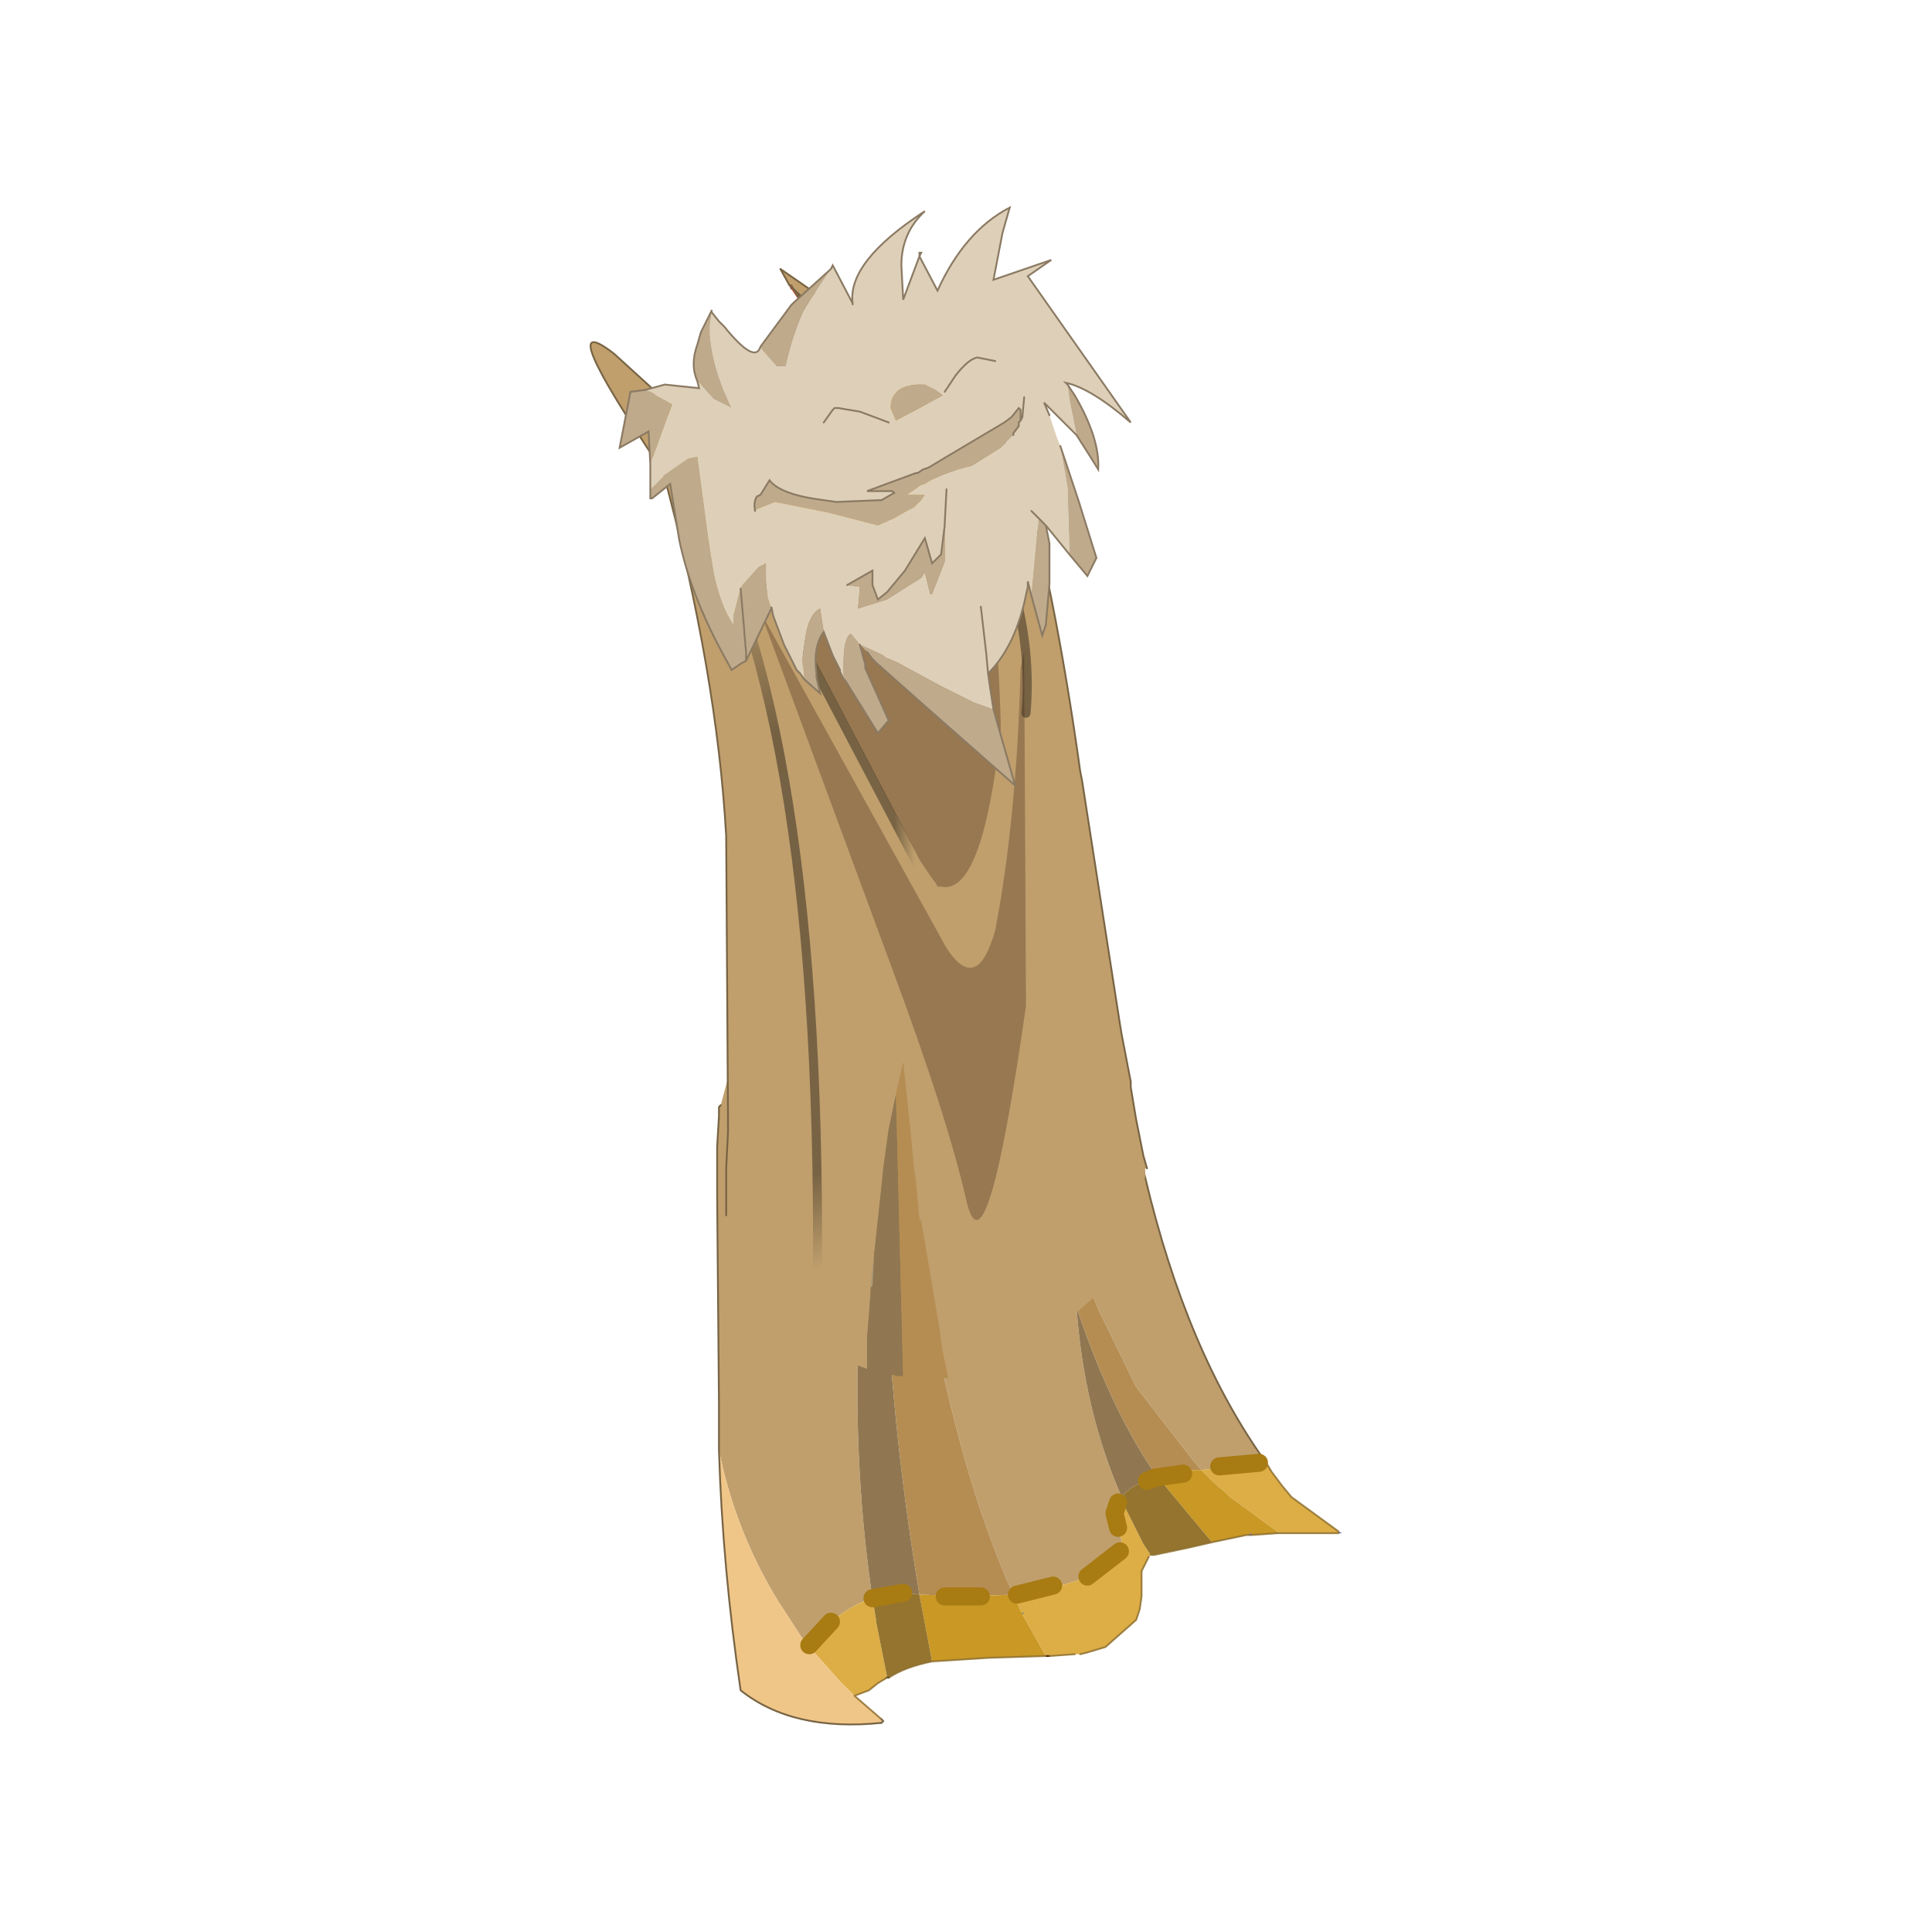 <?xml version="1.0" encoding="UTF-8" standalone="no"?>
<svg xmlns:xlink="http://www.w3.org/1999/xlink" height="440.0px" width="440.0px" xmlns="http://www.w3.org/2000/svg">
  <g transform="matrix(10.0, 0.0, 0.0, 10.0, 0.0, 0.0)">
    <use height="44.0" transform="matrix(0.909, 0.0, 0.0, 0.909, 2.0, 2.0)" width="44.0" xlink:href="#sprite0"/>
  </g>
  <defs>
    <g id="sprite0" transform="matrix(1.0, 0.0, 0.0, 1.0, 0.0, 0.0)">
      <use height="44.0" transform="matrix(1.0, 0.0, 0.0, 1.0, 0.0, 0.0)" width="44.0" xlink:href="#shape0"/>
      <use height="42.0" transform="matrix(0.905, 0.0, 0.0, 0.905, 12.6, 3.0)" width="20.8" xlink:href="#sprite1"/>
    </g>
    <g id="shape0" transform="matrix(1.0, 0.0, 0.0, 1.0, 0.0, 0.0)">
      <path d="M44.0 44.0 L0.0 44.0 0.0 0.0 44.0 0.0 44.0 44.0" fill="#43adca" fill-opacity="0.0" fill-rule="evenodd" stroke="none"/>
    </g>
    <g id="sprite1" transform="matrix(1.0, 0.0, 0.0, 1.0, 0.0, 0.0)">
      <use height="21.4" transform="matrix(1.0, 0.0, 0.0, 1.0, 3.5, 20.6)" width="17.3" xlink:href="#sprite2"/>
      <use height="32.7" transform="matrix(1.0, 0.0, 0.0, 1.0, 0.0, 0.0)" width="15.4" xlink:href="#sprite3"/>
    </g>
    <g id="sprite2" transform="matrix(1.0, 0.0, 0.0, 1.0, 5.85, 1.75)">
      <use height="21.4" transform="matrix(1.0, 0.0, 0.0, 1.0, -5.85, -1.75)" width="17.3" xlink:href="#shape1"/>
    </g>
    <g id="shape1" transform="matrix(1.0, 0.0, 0.0, 1.0, 5.85, 1.75)">
      <path d="M-5.75 2.5 L-5.55 1.75 -5.3 1.25 -5.1 0.95 -4.8 0.55 -4.4 0.1 -4.2 -0.1 -4.15 -0.1 -4.15 -0.15 -4.05 -0.2 -3.65 -0.55 -2.45 -1.25 -1.8 -1.5 -1.75 -1.55 -1.65 -1.55 -1.1 -1.65 -0.75 -1.7 -0.1 -1.75 0.05 -1.75 0.7 -1.7 0.8 -1.7 0.85 -1.7 1.1 -1.6 1.1 -1.55 1.05 -1.5 1.15 -0.75 1.15 -0.55 1.3 0.95 1.5 2.55 1.55 2.8 1.6 2.8 1.6 2.55 1.4 0.95 1.2 -0.55 1.2 -0.75 1.1 -1.5 1.1 -1.55 1.15 -1.6 1.3 -1.6 1.8 -1.45 1.95 -1.4 2.45 -1.2 2.7 -1.05 3.0 -0.85 3.05 -0.55 3.4 0.85 3.2 0.95 3.4 0.95 3.6 1.65 3.4 2.3 3.3 2.55 3.25 2.7 3.2 2.8 3.9 2.8 3.85 2.55 3.65 1.4 3.65 1.25 3.6 0.95 3.55 0.75 3.25 -0.55 3.25 -0.7 3.45 -0.55 3.95 -0.15 3.95 -0.05 4.05 -0.1 4.3 0.15 4.7 0.65 4.9 0.95 5.5 2.3 5.55 2.55 5.6 2.8 5.7 3.3 5.7 3.35 5.8 3.65 6.0 4.5 Q7.15 9.35 9.35 12.4 L7.55 12.6 7.3 12.3 5.75 10.3 4.7 8.15 4.4 7.4 4.35 7.2 4.15 6.55 4.15 6.5 4.1 6.3 4.1 6.5 4.1 6.55 4.1 7.1 4.1 7.4 4.1 7.75 4.1 8.1 Q4.3 10.95 5.35 13.35 L5.15 13.8 5.35 14.55 Q5.35 15.35 3.65 15.8 L2.35 16.05 Q1.15 13.4 0.3 9.45 L0.15 8.75 0.05 8.05 -0.45 5.1 -0.6 3.95 -0.65 3.65 -0.75 2.8 -0.75 2.55 -0.95 0.95 -0.95 0.9 -0.95 0.7 -1.0 0.9 -1.0 0.95 -1.05 1.1 -1.35 2.55 -1.35 2.8 -1.4 2.9 -1.5 3.65 -1.55 4.15 -1.9 7.75 -1.95 8.35 -1.95 9.2 Q-2.05 12.8 -1.55 16.15 -2.5 16.45 -3.3 17.45 L-3.4 17.35 -3.5 17.25 -4.15 16.25 Q-5.35 14.3 -5.8 12.05 L-5.8 10.75 -5.85 5.0 -5.85 4.0 -5.85 3.85 -5.85 3.65 -5.8 2.8 -5.8 2.65 -5.8 2.55 -5.75 2.5" fill="#c09f6d" fill-rule="evenodd" stroke="none"/>
      <path d="M-1.05 1.1 L-1.0 0.95 -0.95 0.95 -0.75 2.55 -0.75 2.8 -0.65 3.65 -0.6 3.95 -0.45 5.1 0.05 8.05 0.15 8.75 0.3 9.45 Q1.15 13.4 2.35 16.05 L1.05 16.1 -0.25 16.05 Q-1.6 8.0 -1.05 1.1 M4.1 8.1 L4.1 7.75 4.1 7.4 4.1 7.1 4.1 6.55 4.15 6.55 4.35 7.2 4.4 7.4 4.7 8.15 5.75 10.3 7.3 12.3 7.55 12.6 7.35 12.6 6.35 12.8 6.3 12.8 6.2 12.6 Q5.0 10.8 4.1 8.1" fill="#b58d53" fill-rule="evenodd" stroke="none"/>
      <path d="M4.1 6.55 L4.1 6.5 4.1 6.3 4.15 6.5 4.15 6.55 4.1 6.55 M9.65 14.3 L9.7 14.35 9.65 14.35 9.65 14.3" fill="#4a5f18" fill-rule="evenodd" stroke="none"/>
      <path d="M-3.3 17.45 Q-2.5 16.45 -1.55 16.15 L-1.45 16.75 -1.45 16.8 -1.15 18.3 -1.15 18.35 -1.4 18.5 -1.65 18.7 -2.05 18.85 -2.45 18.45 -3.3 17.5 -3.3 17.45 M2.35 16.05 L3.65 15.8 Q5.35 15.35 5.35 14.55 L5.15 13.8 5.35 13.35 5.45 13.6 5.45 13.65 5.95 14.65 6.15 14.95 6.1 15.0 5.9 15.4 5.9 15.85 5.9 16.1 5.85 16.45 5.75 16.75 4.9 17.5 4.4 17.65 4.2 17.7 4.05 17.7 3.35 17.75 3.25 17.75 2.6 16.6 2.65 16.55 2.6 16.55 2.55 16.5 2.35 16.05 M7.55 12.6 L9.35 12.4 9.5 12.65 9.8 13.05 10.05 13.35 11.35 14.3 11.35 14.35 9.7 14.35 9.65 14.3 8.35 13.35 8.3 13.3 8.25 13.25 7.9 12.95 7.55 12.6" fill="#ddae46" fill-rule="evenodd" stroke="none"/>
      <path d="M7.55 12.6 L7.9 12.95 8.25 13.25 8.3 13.3 8.35 13.35 9.65 14.3 9.65 14.35 8.95 14.4 8.95 14.35 8.8 14.4 7.85 14.6 6.35 12.8 7.35 12.6 7.55 12.6 M3.25 17.75 L1.65 17.8 0.1 17.9 -0.25 16.05 1.05 16.1 2.35 16.05 2.55 16.5 2.6 16.55 2.6 16.6 3.25 17.75" fill="#c99825" fill-rule="evenodd" stroke="none"/>
      <path d="M11.35 14.35 L11.35 14.3 11.45 14.35 11.35 14.35 M8.8 14.4 L8.95 14.35 8.95 14.4 8.8 14.4" fill="#555ba0" fill-rule="evenodd" stroke="none"/>
      <path d="M-1.55 16.15 Q-2.05 12.8 -1.95 9.2 L-1.95 8.35 -1.9 7.75 -1.55 4.15 -1.5 3.65 -1.4 2.9 -1.35 2.8 -1.35 2.55 -1.05 1.1 Q-1.6 8.0 -0.25 16.05 L-0.7 16.0 -1.55 16.15 M5.35 13.35 Q4.3 10.95 4.1 8.1 5.0 10.8 6.2 12.6 L6.3 12.8 Q5.6 13.0 5.35 13.35" fill="#907751" fill-rule="evenodd" stroke="none"/>
      <path d="M6.35 12.8 L7.85 14.6 7.2 14.75 6.15 14.95 5.95 14.65 5.45 13.65 5.45 13.6 5.35 13.35 Q5.6 13.0 6.3 12.8 L6.35 12.8 M0.1 17.9 Q-0.65 18.05 -1.1 18.35 L-1.15 18.3 -1.45 16.8 -1.45 16.75 -1.55 16.15 -0.7 16.0 -0.25 16.05 0.1 17.9" fill="#94742e" fill-rule="evenodd" stroke="none"/>
      <path d="M6.3 12.8 L6.35 12.8 6.3 12.8" fill="#63250c" fill-rule="evenodd" stroke="none"/>
      <path d="M7.2 14.75 L6.25 14.95 6.15 14.95 7.2 14.75" fill="#856e35" fill-rule="evenodd" stroke="none"/>
      <path d="M2.6 16.55 L2.65 16.55 2.6 16.6 2.6 16.55" fill="#596a61" fill-rule="evenodd" stroke="none"/>
      <path d="M-5.8 12.05 Q-5.35 14.3 -4.15 16.25 L-3.5 17.25 -3.4 17.35 -3.3 17.45 -3.3 17.5 -2.45 18.45 -2.05 18.85 -1.3 19.5 -1.25 19.55 -1.3 19.6 Q-3.75 19.85 -5.2 18.7 -5.7 15.3 -5.8 12.05" fill="#f0c688" fill-rule="evenodd" stroke="none"/>
      <path d="M-1.1 18.35 L-1.15 18.35 -1.15 18.3 -1.1 18.35" fill="#384913" fill-rule="evenodd" stroke="none"/>
      <path d="M5.7 3.35 L5.7 3.3 M3.35 17.75 L3.25 17.75" fill="none" stroke="#52200c" stroke-linecap="round" stroke-linejoin="round" stroke-width="0.05"/>
      <path d="M-5.75 2.5 L-5.8 2.55 -5.8 2.65 -5.8 2.8 -5.85 3.65 -5.85 3.85 -5.85 4.0 -5.85 5.0 -5.8 10.75 -5.8 12.05 M9.35 12.4 Q7.15 9.35 6.0 4.5 L5.8 3.65 5.7 3.35 M-1.3 19.6 Q-3.75 19.85 -5.2 18.7 -5.7 15.3 -5.8 12.05" fill="none" stroke="#786444" stroke-linecap="round" stroke-linejoin="round" stroke-width="0.05"/>
      <path d="M11.35 14.3 L10.05 13.35 9.8 13.05 9.5 12.65 9.35 12.4 M9.7 14.35 L11.35 14.35 M7.85 14.6 L8.8 14.4 8.95 14.4 9.65 14.35 9.7 14.35 M7.85 14.6 L7.2 14.75 6.25 14.95 6.15 14.95 M6.1 15.0 L5.9 15.4 5.9 15.85 5.9 16.1 5.85 16.45 5.75 16.75 4.9 17.5 4.4 17.65 4.2 17.7 M4.05 17.7 L3.35 17.75 M3.25 17.75 L1.65 17.8 0.1 17.9 Q-0.65 18.05 -1.1 18.35 M-1.15 18.35 L-1.4 18.5 -1.65 18.7 -2.05 18.85 -1.3 19.5" fill="none" stroke="#8b6d2c" stroke-linecap="round" stroke-linejoin="round" stroke-opacity="0.82" stroke-width="0.05"/>
      <path d="M-1.1 18.35 L-1.15 18.35" fill="none" stroke="#000000" stroke-linecap="round" stroke-linejoin="round" stroke-opacity="0.302" stroke-width="0.05"/>
      <path d="M-1.3 19.5 L-1.25 19.55 -1.3 19.6" fill="none" stroke="#7b6b53" stroke-linecap="round" stroke-linejoin="round" stroke-width="0.05"/>
      <path d="M8.05 12.5 L9.15 12.4 M5.25 14.2 L5.15 13.8 5.25 13.5 M6.05 12.9 L6.3 12.8 6.35 12.8 7.05 12.7 M0.45 16.1 L1.05 16.1 1.45 16.1 M2.45 16.05 L3.45 15.8 M4.4 15.55 L5.3 14.85 M-1.55 16.15 L-0.7 16.0 M-3.3 17.45 L-2.7 16.8" fill="none" stroke="#a87b13" stroke-linecap="round" stroke-linejoin="round" stroke-width="0.5"/>
    </g>
    <g id="sprite3" transform="matrix(1.0, 0.0, 0.0, 1.0, 3.05, 3.75)">
      <use height="32.7" transform="matrix(1.0, 0.0, 0.0, 1.0, -3.05, -3.75)" width="15.4" xlink:href="#shape2"/>
    </g>
    <g id="shape2" transform="matrix(1.0, 0.0, 0.0, 1.0, 3.05, 3.75)">
      <path d="M2.45 -1.6 L2.5 -1.6 3.0 -0.75 2.5 -1.5 2.45 -1.6" fill="#c84524" fill-rule="evenodd" stroke="none"/>
      <path d="M2.45 -1.6 L2.2 -2.05 5.1 -0.05 5.25 0.1 5.65 0.35 8.75 3.05 Q9.8 6.8 10.5 11.85 L10.55 12.1 11.6 18.85 11.65 19.15 11.9 20.45 11.9 20.6 12.05 21.5 12.1 21.75 12.25 22.5 12.35 22.85 12.3 22.85 12.3 23.05 12.15 24.4 11.9 25.05 11.85 25.15 11.45 25.9 10.45 26.8 9.4 27.35 9.1 27.5 Q8.25 27.95 8.05 28.15 L7.6 28.35 6.85 28.65 6.7 27.95 6.6 27.25 6.1 24.3 6.05 24.25 5.95 23.15 5.9 22.85 5.8 21.75 5.6 19.9 5.4 20.8 5.2 21.75 5.15 22.1 5.05 22.85 5.0 23.35 4.8 25.2 4.7 26.15 4.7 26.25 4.65 26.95 4.6 27.55 4.6 28.4 4.2 28.25 2.75 27.35 2.35 27.0 2.3 26.95 2.05 26.75 1.65 26.25 Q0.95 25.3 0.7 24.2 L0.7 24.15 0.7 22.85 0.75 21.85 0.75 21.75 0.75 21.45 0.7 13.65 Q0.45 9.15 -1.05 3.55 -4.2 -1.1 -2.4 0.3 L-0.7 1.85 Q0.45 3.7 1.3 4.45 2.55 5.5 4.15 5.5 6.75 5.5 6.75 3.85 6.75 2.65 5.6 1.15 4.55 -0.25 3.7 -0.45 L2.5 -1.6 2.45 -1.6" fill="#c09f6d" fill-rule="evenodd" stroke="none"/>
      <path d="M2.5 -1.6 L3.7 -0.45 3.85 -0.25 4.0 -0.05 Q4.7 0.9 4.65 1.65 L4.1 2.55 3.9 2.75 3.9 2.55 Q4.1 1.3 3.2 -0.35 L3.05 -0.65 3.0 -0.75 2.5 -1.6" fill="#786243" fill-rule="evenodd" stroke="none"/>
      <path d="M3.7 -0.45 Q4.55 -0.25 5.6 1.15 6.75 2.65 6.75 3.85 6.75 5.5 4.15 5.5 2.55 5.5 1.3 4.45 0.45 3.7 -0.7 1.85 L-0.15 2.35 2.4 3.15 2.8 3.25 3.3 2.8 3.85 2.65 3.9 2.55 3.9 2.75 4.1 2.55 4.65 1.65 Q4.7 0.9 4.0 -0.05 L3.85 -0.25 3.7 -0.45" fill="#ddae46" fill-rule="evenodd" stroke="none"/>
      <path d="M4.6 28.4 L4.6 27.55 4.65 26.95 4.7 26.25 4.7 26.15 4.75 26.1 4.8 25.2 5.0 23.35 5.05 22.85 5.15 22.1 5.2 21.75 5.4 20.8 5.6 28.6 5.45 28.6 4.6 28.4" fill="#907751" fill-rule="evenodd" stroke="none"/>
      <path d="M5.4 20.8 L5.6 19.9 5.8 21.75 5.9 22.85 5.95 23.15 6.05 24.25 6.1 24.3 6.6 27.25 6.7 27.95 6.85 28.65 6.45 28.65 6.3 28.65 5.6 28.6 5.4 20.8" fill="#b58d53" fill-rule="evenodd" stroke="none"/>
      <path d="M12.3 22.85 L12.35 22.85 12.3 22.85" fill="#d9d2c4" fill-rule="evenodd" stroke="none"/>
      <path d="M4.7 26.15 L4.8 25.2 4.75 26.1 4.7 26.15" fill="#ac9d7d" fill-rule="evenodd" stroke="none"/>
      <path d="M2.45 -1.6 L2.5 -1.5" fill="none" stroke="#000000" stroke-linecap="round" stroke-linejoin="round" stroke-opacity="0.302" stroke-width="0.05"/>
      <path d="M12.35 22.85 L12.25 22.5 12.1 21.75 12.05 21.5 11.9 20.6 11.9 20.45 11.65 19.15 11.6 18.85 10.55 12.1 10.5 11.85 Q9.8 6.8 8.75 3.05 L5.65 0.35 5.25 0.1 5.1 -0.05 2.2 -2.05 2.45 -1.6 M-0.7 1.85 L-2.4 0.3 Q-4.2 -1.1 -1.05 3.55 0.45 9.15 0.7 13.65 L0.75 21.45 0.75 21.75 0.75 21.85 0.7 22.85 0.7 24.15 M3.0 -0.75 L2.5 -1.6 M3.9 2.55 Q4.1 1.3 3.2 -0.35 L3.05 -0.65 3.0 -0.75 M3.9 2.55 L3.85 2.65 3.3 2.8 2.8 3.25 2.4 3.15 -0.15 2.35 -0.7 1.85" fill="none" stroke="#786444" stroke-linecap="round" stroke-linejoin="round" stroke-width="0.05"/>
      <path d="M3.9 2.75 L3.9 2.55" fill="none" stroke="#2d2100" stroke-linecap="round" stroke-linejoin="round" stroke-opacity="0.502" stroke-width="0.05"/>
      <path d="M5.95 1.7 L5.6 1.15 M6.75 3.65 L6.5 2.65 M5.9 5.2 L6.65 4.4 M4.15 5.5 L4.9 5.45 M1.95 4.9 L2.9 5.3 M0.4 3.45 L1.3 4.45 M-0.7 1.85 L-0.15 2.7 M4.9 0.35 L4.15 -0.25" fill="none" stroke="#a87b13" stroke-linecap="round" stroke-linejoin="round" stroke-width="0.5"/>
      <path d="M-0.15 4.3 Q3.55 11.0 3.2 27.7 L3.2 28.15 3.15 28.4" fill="none" stroke="url(#gradient0)" stroke-linecap="round" stroke-linejoin="round" stroke-width="0.25"/>
      <path d="M3.15 28.4 L3.15 28.85" fill="none" stroke="url(#gradient1)" stroke-linecap="round" stroke-linejoin="round" stroke-width="0.25"/>
      <path d="M8.65 6.75 Q9.15 8.55 9.0 10.25" fill="none" stroke="url(#gradient2)" stroke-linecap="round" stroke-linejoin="round" stroke-width="0.25"/>
      <path d="M1.3 5.5 L6.45 15.3 6.9 15.95" fill="none" stroke="url(#gradient3)" stroke-linecap="round" stroke-linejoin="round" stroke-width="0.25"/>
      <path d="M8.85 9.0 L8.95 8.55 9.0 18.35 Q7.9 26.05 7.35 23.75 6.85 21.5 5.25 17.2 L1.65 7.45 6.8 16.75 Q7.65 18.05 8.15 16.25 8.75 13.1 8.85 9.0 M0.8 4.3 Q6.15 7.65 6.45 4.55 L6.45 2.6 Q8.15 4.25 8.3 10.55 L8.3 10.7 Q7.8 15.3 6.65 15.05 L6.55 15.05 6.5 14.95 6.35 14.75 6.05 14.3 0.9 4.5 0.8 4.3" fill="#3f2616" fill-opacity="0.314" fill-rule="evenodd" stroke="none"/>
      <path d="M0.3 -0.85 L0.5 -0.6 0.65 -0.45 Q1.5 0.6 1.65 0.1 L1.7 0.2 2.1 0.65 2.35 0.65 Q2.55 -0.25 2.9 -1.0 L3.0 -1.15 3.6 -2.05 3.65 -2.15 4.2 -1.1 4.2 -1.05 4.2 -1.1 Q4.05 -2.25 6.2 -3.65 5.55 -3.05 5.55 -2.15 L5.6 -1.2 6.05 -2.4 6.55 -1.45 Q7.3 -3.1 8.55 -3.75 L8.35 -3.05 8.1 -1.75 9.7 -2.3 9.05 -1.85 11.9 2.2 Q10.8 1.25 10.1 1.1 L10.15 1.15 10.2 1.55 10.3 2.05 10.4 2.55 10.3 2.45 9.5 1.65 9.65 2.0 9.85 2.6 9.95 2.85 10.15 4.0 10.2 5.65 10.2 5.85 9.55 5.05 9.35 4.85 9.15 7.0 9.05 6.6 9.05 6.75 8.95 7.2 Q8.65 8.45 7.95 9.15 L8.0 9.5 8.1 10.15 7.55 9.95 6.65 9.5 5.45 8.85 5.1 8.7 5.05 8.65 4.95 8.6 4.4 8.35 4.15 8.05 Q3.95 8.15 3.95 8.9 L3.95 9.05 3.95 9.1 3.95 9.2 4.0 9.35 3.95 9.3 3.9 9.2 3.85 9.1 3.85 9.05 3.65 8.65 3.4 8.0 3.3 7.35 Q3.0 7.5 2.9 8.1 L2.8 8.8 2.85 9.1 2.85 9.2 2.85 9.3 2.75 9.15 2.65 9.05 2.3 8.35 2.0 7.55 1.95 7.3 1.95 7.35 1.85 7.05 1.8 6.6 1.8 6.1 1.6 6.2 1.15 6.7 1.1 6.8 0.9 7.55 0.9 7.8 Q0.55 7.3 0.35 6.35 L0.2 5.4 -0.1 3.15 -0.35 3.2 -1.0 3.65 -1.4 4.05 -1.4 3.35 -0.8 1.7 -1.25 1.45 -1.3 1.4 -1.4 1.35 -1.55 1.3 -1.0 1.15 -0.05 1.25 -0.1 1.05 0.35 1.55 0.85 1.8 0.65 1.35 Q0.3 0.5 0.25 -0.25 L0.25 -0.45 0.25 -0.5 0.3 -0.85 M7.75 7.3 L7.9 8.6 7.95 9.15 7.9 8.6 7.75 7.3 M8.65 2.55 L8.65 2.5 8.8 2.3 8.8 2.25 8.8 2.2 8.85 2.15 8.85 1.85 8.8 1.8 8.6 2.05 8.4 2.2 6.8 3.15 6.3 3.45 6.15 3.5 6.0 3.6 5.95 3.6 4.6 4.1 5.3 4.1 5.35 4.15 5.0 4.35 4.95 4.35 3.75 4.4 3.4 4.35 Q2.2 4.2 1.9 3.8 L1.65 4.2 1.55 4.25 Q1.45 4.4 1.5 4.65 L1.55 4.6 2.05 4.4 3.55 4.7 4.9 5.05 5.35 4.85 5.7 4.65 5.9 4.55 6.1 4.35 6.2 4.2 6.1 4.2 5.7 4.2 6.0 4.0 6.05 3.95 6.2 3.9 Q6.65 3.6 7.5 3.4 L8.3 2.9 8.65 2.55 M8.85 2.15 L8.9 2.05 8.95 1.5 8.9 2.05 8.85 2.15 M6.5 1.3 L6.2 1.15 6.0 1.15 Q5.25 1.2 5.25 1.8 L5.4 2.15 6.7 1.45 6.5 1.3 M4.05 6.7 L4.4 6.75 4.4 6.8 4.35 7.35 5.15 7.1 6.1 6.5 6.2 6.35 6.35 6.95 6.4 6.95 6.75 6.05 6.75 5.0 6.75 5.05 6.65 5.85 6.4 6.1 6.2 5.4 5.65 6.3 5.15 6.9 4.9 7.1 4.75 6.7 4.75 6.35 4.75 6.3 4.05 6.7 M9.35 4.85 L9.15 4.65 9.35 4.85 M6.75 5.0 L6.8 4.05 6.75 5.0" fill="#ded0b8" fill-rule="evenodd" stroke="none"/>
      <path d="M0.3 -0.85 L0.25 -0.5 0.25 -0.45 0.25 -0.25 Q0.3 0.5 0.65 1.35 L0.85 1.8 0.35 1.55 -0.1 1.05 Q-0.3 0.6 -0.1 0.05 L0.0 -0.3 0.3 -0.9 0.3 -0.85 M-1.55 1.3 L-1.4 1.35 -1.3 1.4 -1.25 1.45 -0.8 1.7 -1.4 3.35 -1.45 2.45 -2.25 2.9 -1.95 1.35 -1.55 1.3 M-1.4 4.05 L-1.0 3.65 -0.35 3.2 -0.1 3.15 0.2 5.4 0.35 6.35 Q0.55 7.3 0.9 7.8 L0.9 7.55 1.1 6.8 1.15 6.7 1.6 6.2 1.8 6.1 1.8 6.6 1.85 7.05 1.95 7.35 1.25 8.8 1.15 8.85 0.85 9.05 0.55 8.5 Q-0.3 6.9 -0.6 5.45 L-0.85 3.9 -1.35 4.3 -1.4 4.3 -1.4 4.05 M2.85 9.3 L2.85 9.2 2.85 9.1 2.8 8.8 2.9 8.1 Q3.0 7.5 3.3 7.35 L3.4 8.0 Q3.1 8.4 3.2 9.15 L3.2 9.25 3.3 9.7 2.85 9.3 M4.0 9.35 L3.95 9.2 3.95 9.1 3.95 9.05 3.95 8.9 Q3.95 8.15 4.15 8.05 L4.4 8.35 4.95 8.6 5.05 8.65 5.1 8.7 5.45 8.85 6.65 9.5 7.55 9.95 8.1 10.15 8.7 12.25 6.2 10.05 4.85 8.85 4.8 8.8 4.75 8.75 4.6 8.55 4.4 8.35 4.55 8.9 4.55 8.95 4.55 9.0 5.2 10.45 4.9 10.8 4.0 9.35 M1.65 0.1 L2.5 -1.05 2.55 -1.1 3.6 -2.05 3.0 -1.15 2.9 -1.0 Q2.55 -0.25 2.35 0.65 L2.1 0.65 1.7 0.2 1.65 0.1 M10.15 1.15 L10.35 1.45 Q11.05 2.65 11.0 3.5 L10.75 3.1 10.4 2.55 10.3 2.05 10.2 1.55 10.15 1.15 M9.95 2.85 L10.45 4.35 10.95 5.95 10.7 6.45 10.2 5.85 10.2 5.65 10.15 4.0 9.95 2.85 M9.55 5.05 L9.65 5.55 9.65 6.65 9.55 7.8 9.45 8.1 9.15 7.0 9.35 4.85 9.55 5.05 M1.5 4.65 Q1.45 4.4 1.55 4.25 L1.65 4.2 1.9 3.8 Q2.2 4.2 3.4 4.35 L3.75 4.4 4.95 4.35 5.0 4.35 5.35 4.15 5.3 4.1 4.6 4.1 5.95 3.6 6.0 3.6 6.15 3.5 6.3 3.45 6.8 3.15 8.4 2.2 8.6 2.05 8.8 1.8 8.85 1.85 8.85 2.15 8.8 2.2 8.8 2.25 8.8 2.3 8.65 2.5 8.65 2.55 8.3 2.9 7.5 3.4 Q6.65 3.6 6.2 3.9 L6.05 3.95 6.0 4.0 5.7 4.2 6.1 4.2 6.2 4.2 6.1 4.35 5.9 4.55 5.7 4.65 5.35 4.85 4.9 5.05 3.55 4.7 2.05 4.4 1.55 4.6 1.5 4.65 M6.75 5.0 L6.75 6.05 6.4 6.95 6.35 6.95 6.2 6.35 6.1 6.5 5.15 7.1 4.35 7.35 4.4 6.8 4.4 6.75 4.05 6.7 4.75 6.3 4.75 6.35 4.75 6.7 4.9 7.1 5.15 6.9 5.65 6.3 6.2 5.4 6.4 6.1 6.65 5.85 6.75 5.05 6.75 5.0 M6.5 1.3 L6.7 1.45 5.4 2.15 5.25 1.8 Q5.25 1.2 6.0 1.15 L6.2 1.15 6.5 1.3 M1.1 6.8 L1.2 7.95 1.2 8.0 1.25 8.55 1.25 8.8 1.25 8.55 1.2 8.0 1.2 7.95 1.1 6.8" fill="#bfaa8c" fill-rule="evenodd" stroke="none"/>
      <path d="M1.65 0.1 Q1.5 0.6 0.65 -0.45 L0.5 -0.6 0.3 -0.85 M-0.1 1.05 L-0.05 1.25 -1.0 1.15 -1.55 1.3 -1.95 1.35 -2.25 2.9 -1.45 2.45 -1.4 3.35 -1.4 4.05 -1.4 4.3 -1.35 4.3 -0.85 3.9 -0.6 5.45 Q-0.3 6.9 0.55 8.5 L0.85 9.05 1.15 8.85 1.25 8.8 1.95 7.35 1.95 7.3 2.0 7.55 2.3 8.35 2.65 9.05 2.75 9.15 2.85 9.3 3.3 9.7 3.2 9.25 3.2 9.15 Q3.1 8.4 3.4 8.0 L3.65 8.65 3.85 9.05 3.85 9.1 3.9 9.2 3.95 9.3 4.0 9.35 4.9 10.8 5.2 10.45 4.55 9.0 4.55 8.95 4.55 8.9 4.4 8.35 M8.1 10.15 L8.0 9.5 7.95 9.15 7.9 8.6 7.75 7.3 M0.3 -0.9 L0.0 -0.3 -0.1 0.05 Q-0.3 0.6 -0.1 1.05 M3.6 -2.05 L2.55 -1.1 2.5 -1.05 1.65 0.1 M3.6 -2.05 L3.65 -2.15 4.2 -1.1 4.2 -1.05 4.2 -1.1 Q4.05 -2.25 6.2 -3.65 5.55 -3.05 5.55 -2.15 L5.6 -1.2 6.05 -2.4 6.05 -2.5 6.1 -2.5 6.05 -2.4 6.55 -1.45 Q7.3 -3.1 8.55 -3.75 L8.35 -3.05 8.1 -1.75 9.7 -2.3 9.05 -1.85 11.9 2.2 Q10.8 1.25 10.1 1.1 L10.15 1.15 10.35 1.45 Q11.05 2.65 11.0 3.5 L10.75 3.1 10.4 2.55 10.3 2.45 9.5 1.65 9.65 2.0 M9.95 2.85 L10.45 4.35 10.95 5.95 10.7 6.45 10.2 5.85 9.55 5.05 9.65 5.55 9.65 6.65 9.55 7.8 9.45 8.1 9.15 7.0 9.05 6.6 9.05 6.75 8.95 7.2 Q8.65 8.45 7.95 9.15 M8.65 2.55 L8.65 2.5 8.8 2.3 8.8 2.25 8.8 2.2 8.85 2.15 8.85 1.85 8.8 1.8 8.6 2.05 8.4 2.2 6.8 3.15 6.3 3.45 6.15 3.5 6.0 3.6 5.95 3.6 4.6 4.1 5.3 4.1 5.35 4.15 5.0 4.35 4.95 4.35 3.75 4.4 3.4 4.35 Q2.2 4.2 1.9 3.8 L1.65 4.2 1.55 4.25 Q1.45 4.4 1.5 4.65 M8.95 1.5 L8.9 2.05 8.85 2.15 M6.75 5.0 L6.75 5.05 6.65 5.85 6.4 6.1 6.2 5.4 5.65 6.3 5.15 6.9 4.9 7.1 4.75 6.7 4.75 6.35 4.75 6.3 4.05 6.7 M6.8 4.05 L6.75 5.0 M9.15 4.65 L9.35 4.85 9.55 5.05 M4.6 8.55 L4.75 8.75 4.8 8.8 4.85 8.85 6.2 10.05 8.7 12.25 8.1 10.15 M1.25 8.8 L1.25 8.55 1.2 8.0 1.2 7.95 1.1 6.8" fill="none" stroke="#8b7a63" stroke-linecap="round" stroke-linejoin="miter" stroke-width="0.05"/>
      <path d="M3.4 2.2 L3.65 1.85 3.7 1.8 3.8 1.8 4.4 1.9 5.2 2.2 M8.15 0.5 L7.65 0.4 Q7.4 0.45 7.05 0.9 L6.75 1.35" fill="none" stroke="#8b7a63" stroke-linecap="round" stroke-linejoin="miter" stroke-width="0.05"/>
    </g>
    <linearGradient gradientTransform="matrix(0.005, 0.012, -0.014, 0.006, 1.55, 17.05)" gradientUnits="userSpaceOnUse" id="gradient0" spreadMethod="pad" x1="-819.2" x2="819.2">
      <stop offset="0.0" stop-color="#000000" stop-opacity="0.0"/>
      <stop offset="0.239" stop-color="#000000" stop-opacity="0.392"/>
      <stop offset="0.788" stop-color="#000000" stop-opacity="0.373"/>
      <stop offset="0.902" stop-color="#000000" stop-opacity="0.0"/>
    </linearGradient>
    <linearGradient gradientTransform="matrix(0.005, 0.012, -0.014, 0.006, 1.5, 16.1)" gradientUnits="userSpaceOnUse" id="gradient1" spreadMethod="pad" x1="-819.2" x2="819.2">
      <stop offset="0.0" stop-color="#000000" stop-opacity="0.0"/>
      <stop offset="0.239" stop-color="#000000" stop-opacity="0.392"/>
      <stop offset="0.788" stop-color="#000000" stop-opacity="0.373"/>
      <stop offset="0.902" stop-color="#000000" stop-opacity="0.0"/>
    </linearGradient>
    <linearGradient gradientTransform="matrix(0.001, -0.009, 0.01, 0.002, 8.5, 10.3)" gradientUnits="userSpaceOnUse" id="gradient2" spreadMethod="pad" x1="-819.2" x2="819.2">
      <stop offset="0.0" stop-color="#000000" stop-opacity="0.0"/>
      <stop offset="0.239" stop-color="#000000" stop-opacity="0.392"/>
      <stop offset="0.788" stop-color="#000000" stop-opacity="0.373"/>
      <stop offset="0.902" stop-color="#000000" stop-opacity="0.0"/>
    </linearGradient>
    <linearGradient gradientTransform="matrix(0.003, 0.0, 0.0, 0.006, 3.95, 10.65)" gradientUnits="userSpaceOnUse" id="gradient3" spreadMethod="pad" x1="-819.2" x2="819.2">
      <stop offset="0.0" stop-color="#000000" stop-opacity="0.0"/>
      <stop offset="0.239" stop-color="#000000" stop-opacity="0.392"/>
      <stop offset="0.788" stop-color="#000000" stop-opacity="0.373"/>
      <stop offset="0.902" stop-color="#000000" stop-opacity="0.0"/>
    </linearGradient>
  </defs>
</svg>
